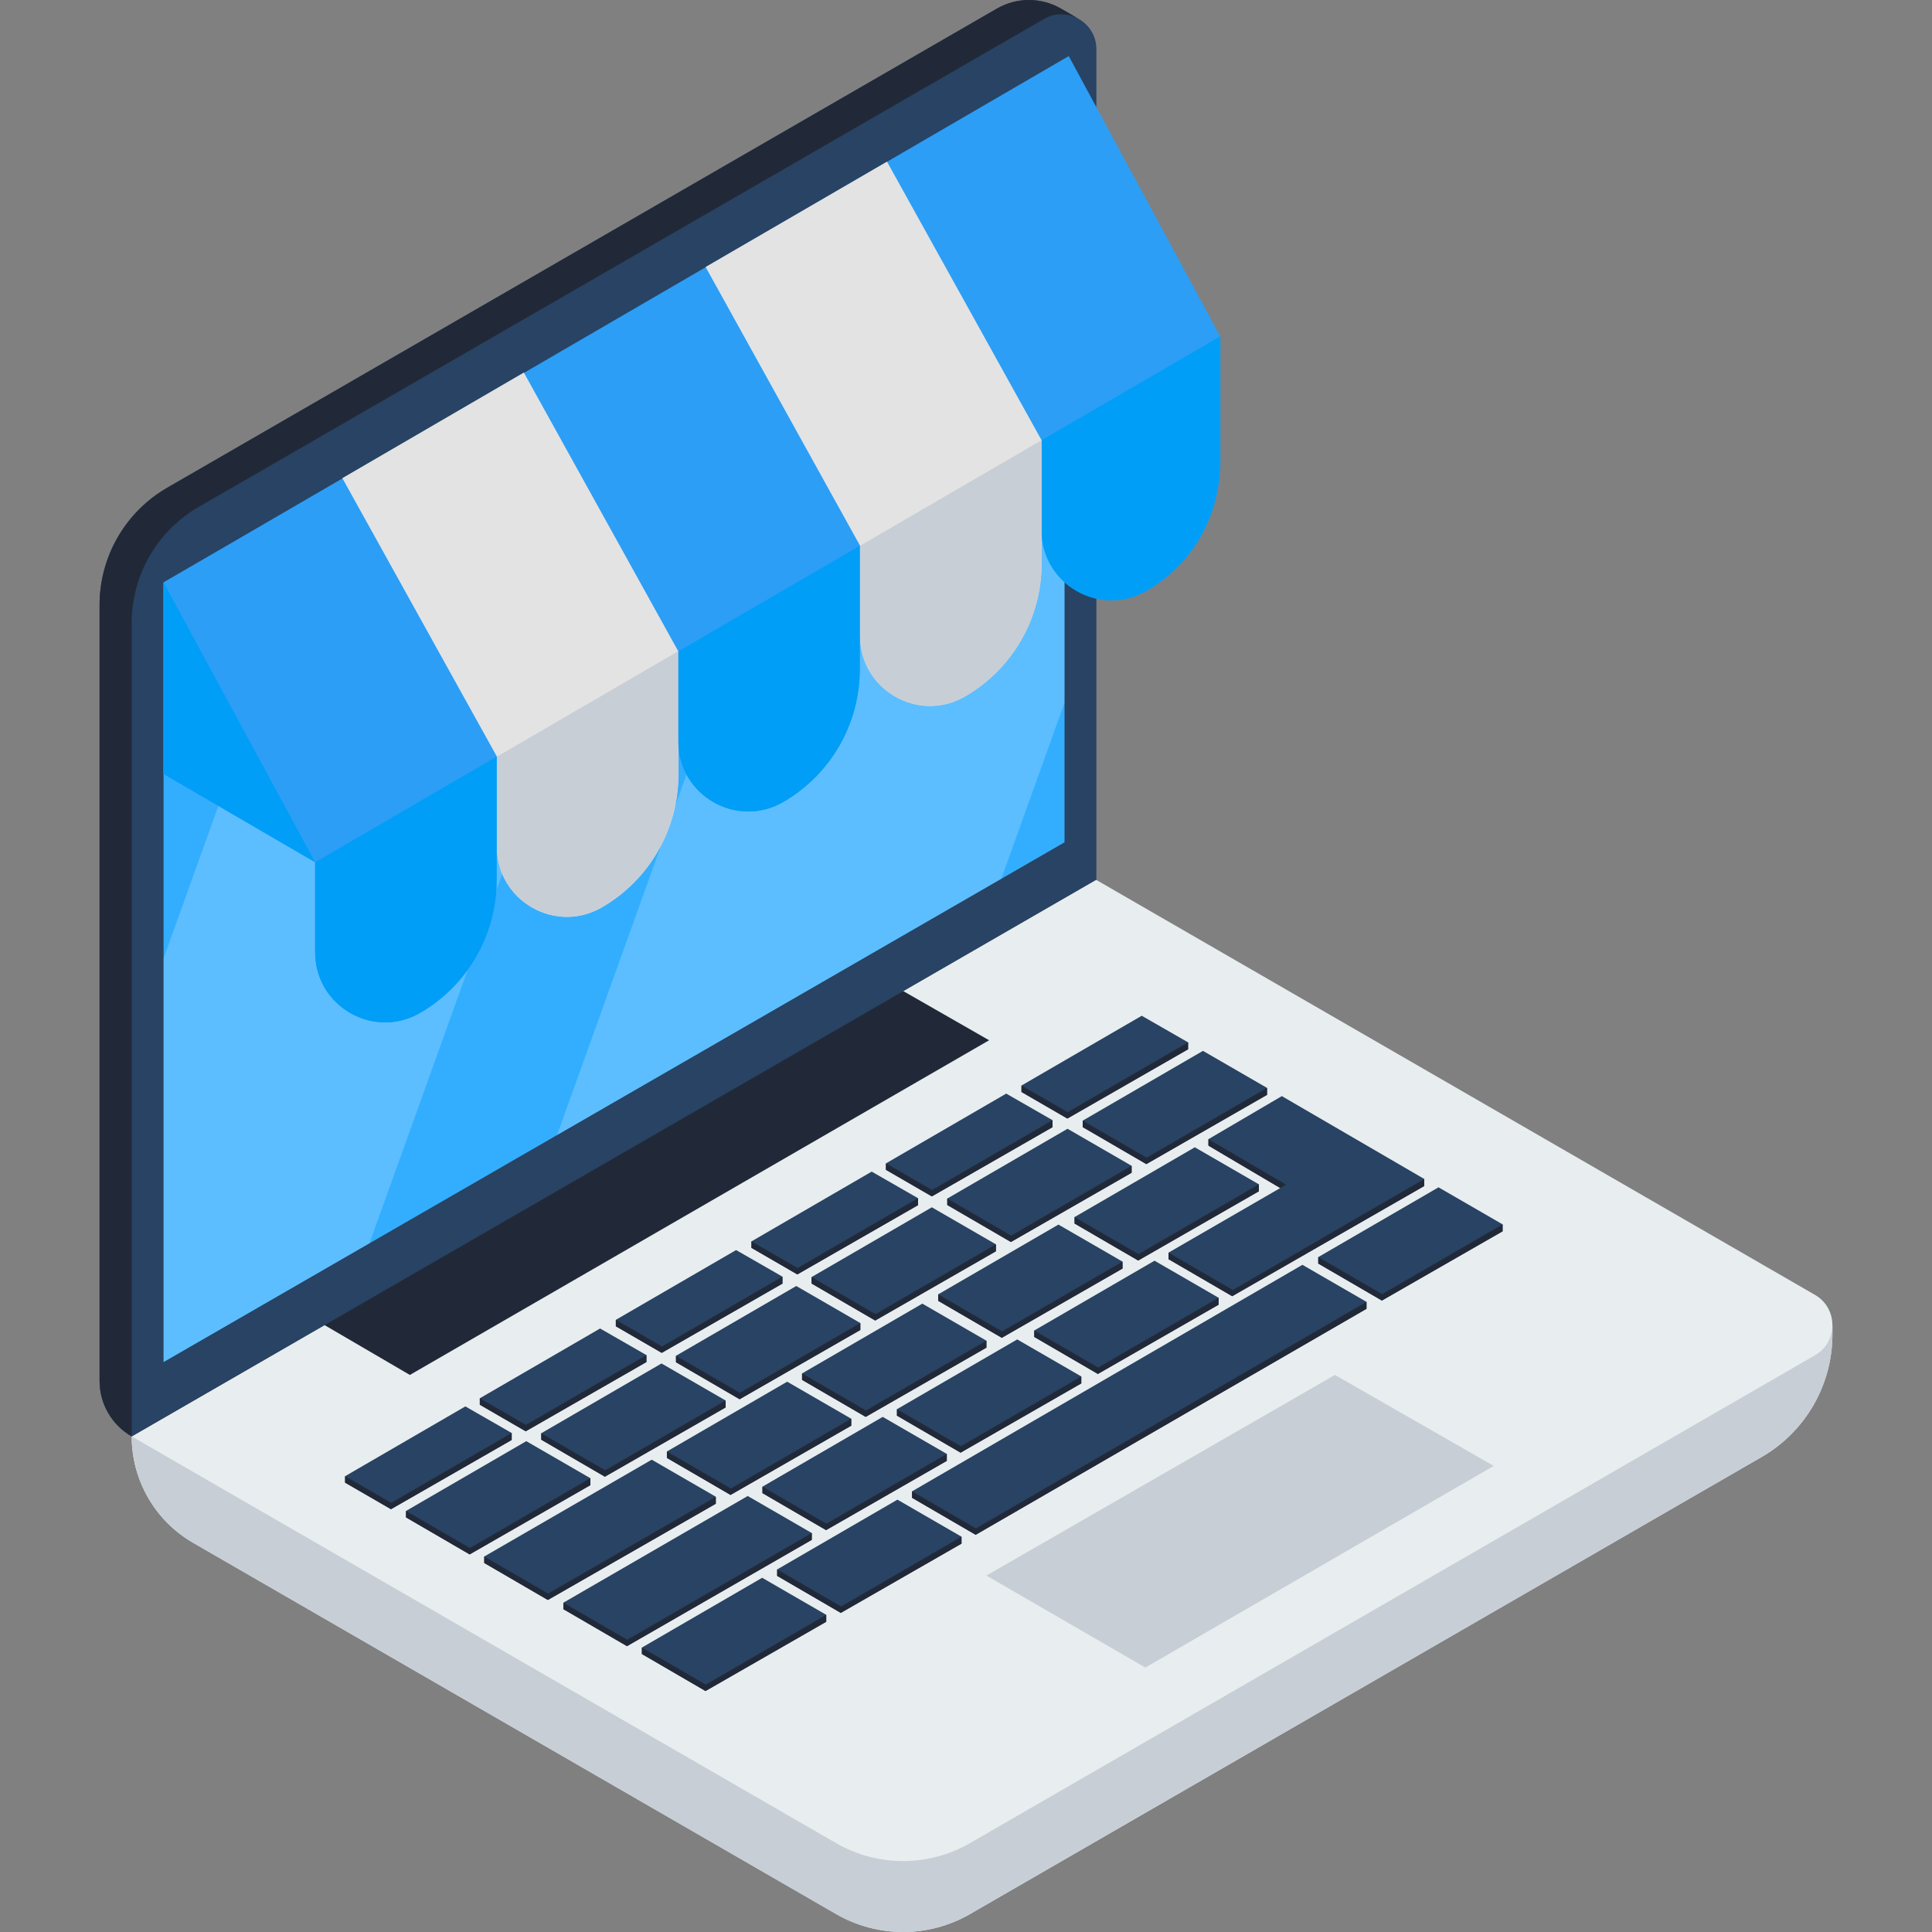 <?xml version="1.0"?>
<svg xmlns="http://www.w3.org/2000/svg" xmlns:xlink="http://www.w3.org/1999/xlink" xmlns:svgjs="http://svgjs.com/svgjs" version="1.1" width="512" height="512" x="0" y="0" viewBox="0 0 512 512" style="enable-background:new 0 0 512 512" xml:space="preserve" class=""><rect x="0" y="0" width="512" height="512" fill="#808080" stroke="none"/><g>
<polygon xmlns="http://www.w3.org/2000/svg" style="" points="290.552,233.134 286.925,242.979 53.903,379.308 34.9,380.664 43.347,369.965   282.108,233.134 " fill="#424242" data-original="#424242"/>
<path xmlns="http://www.w3.org/2000/svg" style="" d="M485.598,350.963c-0.063-3.047-1.593-6.068-4.609-7.809l-190.56-110.02L34.9,380.664  c0,11.634,6.206,22.384,16.282,28.201l170.403,98.382c10.977,6.338,24.501,6.337,35.478,0l209.793-121.128  c11.605-6.701,18.755-19.083,18.755-32.484v-2.678L485.598,350.963z" fill="#e8edef" data-original="#e8edef"/>
<path xmlns="http://www.w3.org/2000/svg" style="" d="M480.989,359.162L257.062,488.447c-10.977,6.337-24.501,6.337-35.478,0L34.9,380.664  c0,11.634,6.206,22.384,16.282,28.201l170.403,98.382c10.977,6.338,24.501,6.337,35.478,0l209.793-121.128  c11.605-6.701,18.755-19.083,18.755-32.484v-2.476C485.61,354.271,484.07,357.384,480.989,359.162z" fill="#c8ced6" data-original="#c8ced6" class=""/>
<path xmlns="http://www.w3.org/2000/svg" style="" d="M485.598,350.963c0.001,0.065,0.012,0.13,0.012,0.195v-0.202L485.598,350.963z" fill="#d1d1d1" data-original="#d1d1d1"/>
<polygon xmlns="http://www.w3.org/2000/svg" style="" points="85.525,350.882 108.618,364.374 262.128,275.679 239.217,262.559 " fill="#212938" data-original="#212938"/>
<polygon xmlns="http://www.w3.org/2000/svg" style="" points="123.324,372.713 91.452,391.207 91.452,392.916 103.614,399.955 135.605,381.602   135.605,379.763 " fill="#284363" data-original="#284363"/>
<polygon xmlns="http://www.w3.org/2000/svg" style="" points="103.69,398.26 91.452,391.207 91.452,392.916 103.614,399.955 135.605,381.602   135.605,379.763 " fill="#212938" data-original="#212938"/>
<polygon xmlns="http://www.w3.org/2000/svg" style="" points="139.471,381.923 107.599,400.417 107.599,402.126 124.461,411.932 156.452,393.579   156.452,391.74 " fill="#284363" data-original="#284363"/>
<polygon xmlns="http://www.w3.org/2000/svg" style="" points="124.537,410.237 107.599,400.417 107.599,402.126 124.461,411.932 156.452,393.579   156.452,391.74 " fill="#212938" data-original="#212938"/>
<polygon xmlns="http://www.w3.org/2000/svg" style="" points="175.31,361.333 143.437,379.826 143.437,381.535 160.3,391.341 192.291,372.988   192.291,371.149 " fill="#284363" data-original="#284363"/>
<polygon xmlns="http://www.w3.org/2000/svg" style="" points="160.376,389.646 143.437,379.826 143.437,381.535 160.3,391.341 192.291,372.988   192.291,371.149 " fill="#212938" data-original="#212938"/>
<polygon xmlns="http://www.w3.org/2000/svg" style="" points="208.609,366.163 176.737,384.657 176.737,386.365 193.599,396.172 225.59,377.818   225.59,375.979 " fill="#284363" data-original="#284363"/>
<polygon xmlns="http://www.w3.org/2000/svg" style="" points="193.675,394.476 176.737,384.657 176.737,386.365 193.599,396.172 225.59,377.818   225.59,375.979 " fill="#212938" data-original="#212938"/>
<polygon xmlns="http://www.w3.org/2000/svg" style="" points="233.929,375.489 202.057,393.983 202.057,395.692 218.919,405.498 250.91,387.144   250.91,385.306 " fill="#284363" data-original="#284363"/>
<polygon xmlns="http://www.w3.org/2000/svg" style="" points="218.995,403.803 202.057,393.983 202.057,395.692 218.919,405.498 250.91,387.144   250.91,385.306 " fill="#212938" data-original="#212938"/>
<polygon xmlns="http://www.w3.org/2000/svg" style="" points="269.574,354.96 237.701,373.454 237.701,375.163 254.564,384.969 286.554,366.615   286.554,364.777 " fill="#284363" data-original="#284363"/>
<polygon xmlns="http://www.w3.org/2000/svg" style="" points="254.639,383.274 237.701,373.454 237.701,375.163 254.564,384.969 286.554,366.615   286.554,364.777 " fill="#212938" data-original="#212938"/>
<polygon xmlns="http://www.w3.org/2000/svg" style="" points="305.961,334.102 274.089,352.596 274.089,354.305 290.951,364.111 322.942,345.757   322.942,343.919 " fill="#284363" data-original="#284363"/>
<polygon xmlns="http://www.w3.org/2000/svg" style="" points="291.027,362.416 274.089,352.596 274.089,354.305 290.951,364.111 322.942,345.757   322.942,343.919 " fill="#212938" data-original="#212938"/>
<polygon xmlns="http://www.w3.org/2000/svg" style="" points="244.428,345.481 212.556,363.974 212.556,365.683 229.418,375.489 261.409,357.136   261.409,355.297 " fill="#284363" data-original="#284363"/>
<polygon xmlns="http://www.w3.org/2000/svg" style="" points="229.494,373.794 212.556,363.974 212.556,365.683 229.418,375.489 261.409,357.136   261.409,355.297 " fill="#212938" data-original="#212938"/>
<polygon xmlns="http://www.w3.org/2000/svg" style="" points="280.497,324.526 248.625,343.02 248.625,344.729 265.487,354.535 297.478,336.181   297.478,334.343 " fill="#284363" data-original="#284363"/>
<polygon xmlns="http://www.w3.org/2000/svg" style="" points="265.563,352.84 248.625,343.02 248.625,344.729 265.487,354.535 297.478,336.181   297.478,334.343 " fill="#212938" data-original="#212938"/>
<polygon xmlns="http://www.w3.org/2000/svg" style="" points="316.638,304.045 284.766,322.539 284.766,324.247 301.628,334.053 333.619,315.7   333.619,313.861 " fill="#284363" data-original="#284363"/>
<polygon xmlns="http://www.w3.org/2000/svg" style="" points="301.704,332.358 284.766,322.539 284.766,324.247 301.628,334.053 333.619,315.7   333.619,313.861 " fill="#212938" data-original="#212938"/>
<polygon xmlns="http://www.w3.org/2000/svg" style="" points="211.014,340.803 179.142,359.297 179.142,361.006 196.004,370.812 227.995,352.458   227.995,350.62 " fill="#284363" data-original="#284363"/>
<polygon xmlns="http://www.w3.org/2000/svg" style="" points="196.08,369.117 179.142,359.297 179.142,361.006 196.004,370.812 227.995,352.458   227.995,350.62 " fill="#212938" data-original="#212938"/>
<polygon xmlns="http://www.w3.org/2000/svg" style="" points="246.947,319.946 215.075,338.439 215.075,340.148 231.937,349.954 263.928,331.601   263.928,329.762 " fill="#284363" data-original="#284363"/>
<polygon xmlns="http://www.w3.org/2000/svg" style="" points="232.013,348.259 215.075,338.439 215.075,340.148 231.937,349.954 263.928,331.601   263.928,329.762 " fill="#212938" data-original="#212938"/>
<polygon xmlns="http://www.w3.org/2000/svg" style="" points="282.907,299.136 251.035,317.63 251.035,319.339 267.898,329.145 299.888,310.791   299.888,308.953 " fill="#284363" data-original="#284363"/>
<polygon xmlns="http://www.w3.org/2000/svg" style="" points="267.973,327.45 251.035,317.63 251.035,319.339 267.898,329.145 299.888,310.791   299.888,308.953 " fill="#212938" data-original="#212938"/>
<polygon xmlns="http://www.w3.org/2000/svg" style="" points="318.797,278.49 286.925,296.984 286.925,298.693 303.788,308.499 335.778,290.145   335.778,288.307 " fill="#284363" data-original="#284363"/>
<polygon xmlns="http://www.w3.org/2000/svg" style="" points="303.864,306.804 286.925,296.984 286.925,298.693 303.788,308.499 335.778,290.145   335.778,288.307 " fill="#212938" data-original="#212938"/>
<polygon xmlns="http://www.w3.org/2000/svg" style="" points="189.694,396.648 172.713,386.832 128.326,412.495 128.326,414.204 145.188,424.01   189.694,398.507 189.694,396.668 " fill="#284363" data-original="#284363"/>
<polygon xmlns="http://www.w3.org/2000/svg" style="" points="128.326,412.495 128.326,414.204 145.188,424.01 189.694,398.507 189.694,396.668   145.264,422.315 " fill="#212938" data-original="#212938"/>
<polygon xmlns="http://www.w3.org/2000/svg" style="" points="215.097,406.254 198.151,396.457 149.297,424.733 149.297,426.442 166.16,436.248   215.131,408.072 215.131,406.234 " fill="#284363" data-original="#284363"/>
<polygon xmlns="http://www.w3.org/2000/svg" style="" points="149.297,424.733 149.297,426.442 166.16,436.248 215.131,408.072 215.131,406.274   166.236,434.553 " fill="#212938" data-original="#212938"/>
<polygon xmlns="http://www.w3.org/2000/svg" style="" points="215.097,406.254 215.131,406.274 215.131,406.234 " fill="#292929" data-original="#292929"/>
<polygon xmlns="http://www.w3.org/2000/svg" style="" points="201.979,418.128 170.107,436.622 170.107,438.331 186.969,448.137 218.96,429.783   218.96,427.945 " fill="#284363" data-original="#284363"/>
<polygon xmlns="http://www.w3.org/2000/svg" style="" points="187.045,446.442 170.107,436.622 170.107,438.331 186.969,448.137 218.96,429.783   218.96,427.945 " fill="#212938" data-original="#212938"/>
<polygon xmlns="http://www.w3.org/2000/svg" style="" points="237.828,397.425 205.956,415.918 205.956,417.627 222.818,427.433 254.809,409.079   254.809,407.241 " fill="#284363" data-original="#284363"/>
<polygon xmlns="http://www.w3.org/2000/svg" style="" points="222.894,425.738 205.956,415.918 205.956,417.627 222.818,427.433 254.809,409.079   254.809,407.241 " fill="#212938" data-original="#212938"/>
<polygon xmlns="http://www.w3.org/2000/svg" style="" points="345.156,335.191 241.7,395.223 241.7,396.932 258.562,406.738 362.137,346.846   362.137,345.008 " fill="#284363" data-original="#284363"/>
<polygon xmlns="http://www.w3.org/2000/svg" style="" points="258.638,405.043 241.7,395.223 241.7,396.932 258.562,406.738 362.137,346.846   362.137,345.008 " fill="#212938" data-original="#212938"/>
<polygon xmlns="http://www.w3.org/2000/svg" style="" points="381.222,314.653 349.349,333.146 349.349,334.855 366.212,344.661 398.202,326.307   398.202,324.469 " fill="#284363" data-original="#284363"/>
<polygon xmlns="http://www.w3.org/2000/svg" style="" points="366.287,342.966 349.349,333.146 349.349,334.855 366.212,344.661 398.202,326.307   398.202,324.469 " fill="#212938" data-original="#212938"/>
<polygon xmlns="http://www.w3.org/2000/svg" style="" points="159.03,352.066 127.157,370.56 127.157,372.269 139.32,379.308 171.31,360.954   171.31,359.116 " fill="#284363" data-original="#284363"/>
<polygon xmlns="http://www.w3.org/2000/svg" style="" points="139.395,377.613 127.157,370.56 127.157,372.269 139.32,379.308 171.31,360.954   171.31,359.116 " fill="#212938" data-original="#212938"/>
<polygon xmlns="http://www.w3.org/2000/svg" style="" points="195.076,331.278 163.204,349.772 163.204,351.481 175.366,358.521 207.357,340.167   207.357,338.328 " fill="#284363" data-original="#284363"/>
<polygon xmlns="http://www.w3.org/2000/svg" style="" points="175.442,356.825 163.204,349.772 163.204,351.481 175.366,358.521 207.357,340.167   207.357,338.328 " fill="#212938" data-original="#212938"/>
<polygon xmlns="http://www.w3.org/2000/svg" style="" points="231.009,310.489 199.137,328.983 199.137,330.692 211.299,337.731 243.29,319.377   243.29,317.539 " fill="#284363" data-original="#284363"/>
<polygon xmlns="http://www.w3.org/2000/svg" style="" points="211.375,336.036 199.137,328.983 199.137,330.692 211.299,337.731 243.29,319.377   243.29,317.539 " fill="#212938" data-original="#212938"/>
<polygon xmlns="http://www.w3.org/2000/svg" style="" points="266.657,289.816 234.785,308.31 234.785,310.018 246.948,317.058 278.938,298.704   278.938,296.866 " fill="#284363" data-original="#284363"/>
<polygon xmlns="http://www.w3.org/2000/svg" style="" points="247.023,315.363 234.785,308.31 234.785,310.018 246.948,317.058 278.938,298.704   278.938,296.866 " fill="#212938" data-original="#212938"/>
<polygon xmlns="http://www.w3.org/2000/svg" style="" points="302.573,269.185 270.701,287.679 270.701,289.387 282.863,296.427 314.854,278.073   314.854,276.235 " fill="#284363" data-original="#284363"/>
<polygon xmlns="http://www.w3.org/2000/svg" style="" points="282.939,294.732 270.701,287.679 270.701,289.387 282.863,296.427 314.854,278.073   314.854,276.235 " fill="#212938" data-original="#212938"/>
<polygon xmlns="http://www.w3.org/2000/svg" style="" points="377.431,312.434 339.698,290.481 320.244,301.893 320.244,303.601 339.276,314.844   309.659,331.966 309.683,331.993 309.683,333.702 326.545,343.508 377.431,314.309 377.431,312.471 " fill="#284363" data-original="#284363"/>
<polygon xmlns="http://www.w3.org/2000/svg" style="" points="261.409,417.541 353.779,364.374 395.852,388.481 303.519,441.925 " fill="#c8ced6" data-original="#c8ced6" class=""/>
<g xmlns="http://www.w3.org/2000/svg">
	<polygon style="" points="340.826,313.948 320.244,301.893 320.244,303.601 339.276,314.844  " fill="#212938" data-original="#212938"/>
	<polygon style="" points="326.716,341.859 326.628,341.809 326.621,341.813 309.683,331.993 309.683,333.702    326.545,343.508 377.431,314.309 377.431,312.471 364.028,320.21  " fill="#212938" data-original="#212938"/>
</g>
<path xmlns="http://www.w3.org/2000/svg" style="" d="M285.616,4.872l0.013-0.007l-4.464-2.584c-5.247-3.038-11.717-3.041-16.968-0.009L44.329,129.247  c-11.102,6.41-17.941,18.255-17.941,31.074v205.648c0,6.07,3.247,11.675,8.512,14.695l255.653-147.53V13.039  C290.552,9.346,288.472,6.384,285.616,4.872z" fill="#284363" data-original="#284363"/>
<path xmlns="http://www.w3.org/2000/svg" style="" d="M34.9,165.075c0-12.673,6.761-24.382,17.736-30.718l0.206-0.119l0,0l0,0L276.675,5.026  c2.969-1.714,6.289-1.558,8.941-0.154l0.013-0.007l-4.464-2.584c-5.247-3.038-11.717-3.041-16.968-0.009L44.329,129.247  c-11.102,6.41-17.941,18.255-17.941,31.074v205.648c0,6.07,3.247,11.675,8.512,14.695V165.313V165.075z" fill="#212938" data-original="#212938"/>
<polygon xmlns="http://www.w3.org/2000/svg" style="" points="43.347,154.372 43.347,360.963 282.108,223.228 282.108,16.523 " fill="#33aeff" data-original="#33aeff"/>
<g xmlns="http://www.w3.org/2000/svg" style="opacity:0.2;">
	<polygon style="" points="147.622,300.809 265.351,232.894 282.108,186.238 282.108,16.523 241.255,40.109  " fill="#ffffff" data-original="#ffffff" class=""/>
</g>
<g xmlns="http://www.w3.org/2000/svg" style="opacity:0.2;">
	<polygon style="" points="191.534,68.816 88.492,128.307 43.347,254.003 43.347,360.963 97.911,329.486  " fill="#ffffff" data-original="#ffffff" class=""/>
</g>
<path xmlns="http://www.w3.org/2000/svg" style="" d="M323.369,89.153l-40.135-74.29L43.347,154.347v50.776l40.172,23.381v23.894  c0,14.271,15.455,23.184,27.808,16.037l0,0c12.554-7.264,20.285-20.669,20.285-35.173v-32.683l48.148-27.955v23.881  c0,14.271,15.455,23.185,27.808,16.038c12.554-7.264,20.285-20.669,20.285-35.173v-32.669l48.171-27.969v23.821  c0,14.271,15.455,23.184,27.807,16.037c12.554-7.264,19.575-20.212,19.575-34.716V89.131L323.369,89.153z" fill="#2c9ef6" data-original="#f43834" class=""/>
<g xmlns="http://www.w3.org/2000/svg">
	<path style="" d="M179.736,172.57l-40.914-73.839l-48.093,27.985l40.961,73.812v23.894   c0,14.271,15.455,23.185,27.808,16.037c12.554-7.264,20.285-20.669,20.285-35.173v-32.744L179.736,172.57z" fill="#e3e3e3" data-original="#e3e3e3" class=""/>
	<path style="" d="M235.062,42.839l-48.069,27.916l40.937,73.881v23.894c0,14.271,15.455,23.184,27.808,16.038   c12.554-7.264,20.285-20.669,20.285-35.173v-32.744L235.062,42.839z" fill="#e3e3e3" data-original="#e3e3e3" class=""/>
</g>
<path xmlns="http://www.w3.org/2000/svg" style="" d="M83.519,228.504v23.894c0,14.271,15.455,23.184,27.808,16.037l0,0  c12.554-7.264,20.285-20.669,20.285-35.173v-32.744L83.519,228.504z" fill="#009ef7" data-original="#c40041" class=""/>
<path xmlns="http://www.w3.org/2000/svg" style="" d="M131.691,200.528v23.894c0,14.271,15.455,23.185,27.808,16.037l0,0  c12.554-7.264,20.285-20.669,20.285-35.173v-32.744L131.691,200.528z" fill="#c8ced6" data-original="#c8ced6" class=""/>
<g xmlns="http://www.w3.org/2000/svg">
	<path style="" d="M179.759,172.612v23.894c0,14.271,15.455,23.185,27.808,16.038l0,0   c12.554-7.264,20.285-20.669,20.285-35.173v-32.744L179.759,172.612z" fill="#009ef7" data-original="#c40041" class=""/>
	<path style="" d="M276.024,116.659v23.894c0,14.271,15.455,23.184,27.807,16.037l0,0   c12.554-7.264,19.575-20.212,19.575-34.716V89.131L276.024,116.659z" fill="#009ef7" data-original="#c40041" class=""/>
</g>
<path xmlns="http://www.w3.org/2000/svg" style="" d="M227.931,144.636v23.895c0,14.271,15.455,23.184,27.808,16.037l0,0  c12.554-7.264,20.285-20.669,20.285-35.173v-32.744L227.931,144.636z" fill="#c8ced6" data-original="#c8ced6" class=""/>
<polygon xmlns="http://www.w3.org/2000/svg" style="" points="83.519,228.504 43.347,205.123 43.347,154.347 " fill="#009ef7" data-original="#c40041" class=""/>
<g xmlns="http://www.w3.org/2000/svg">
</g>
<g xmlns="http://www.w3.org/2000/svg">
</g>
<g xmlns="http://www.w3.org/2000/svg">
</g>
<g xmlns="http://www.w3.org/2000/svg">
</g>
<g xmlns="http://www.w3.org/2000/svg">
</g>
<g xmlns="http://www.w3.org/2000/svg">
</g>
<g xmlns="http://www.w3.org/2000/svg">
</g>
<g xmlns="http://www.w3.org/2000/svg">
</g>
<g xmlns="http://www.w3.org/2000/svg">
</g>
<g xmlns="http://www.w3.org/2000/svg">
</g>
<g xmlns="http://www.w3.org/2000/svg">
</g>
<g xmlns="http://www.w3.org/2000/svg">
</g>
<g xmlns="http://www.w3.org/2000/svg">
</g>
<g xmlns="http://www.w3.org/2000/svg">
</g>
<g xmlns="http://www.w3.org/2000/svg">
</g>
</g></svg>
